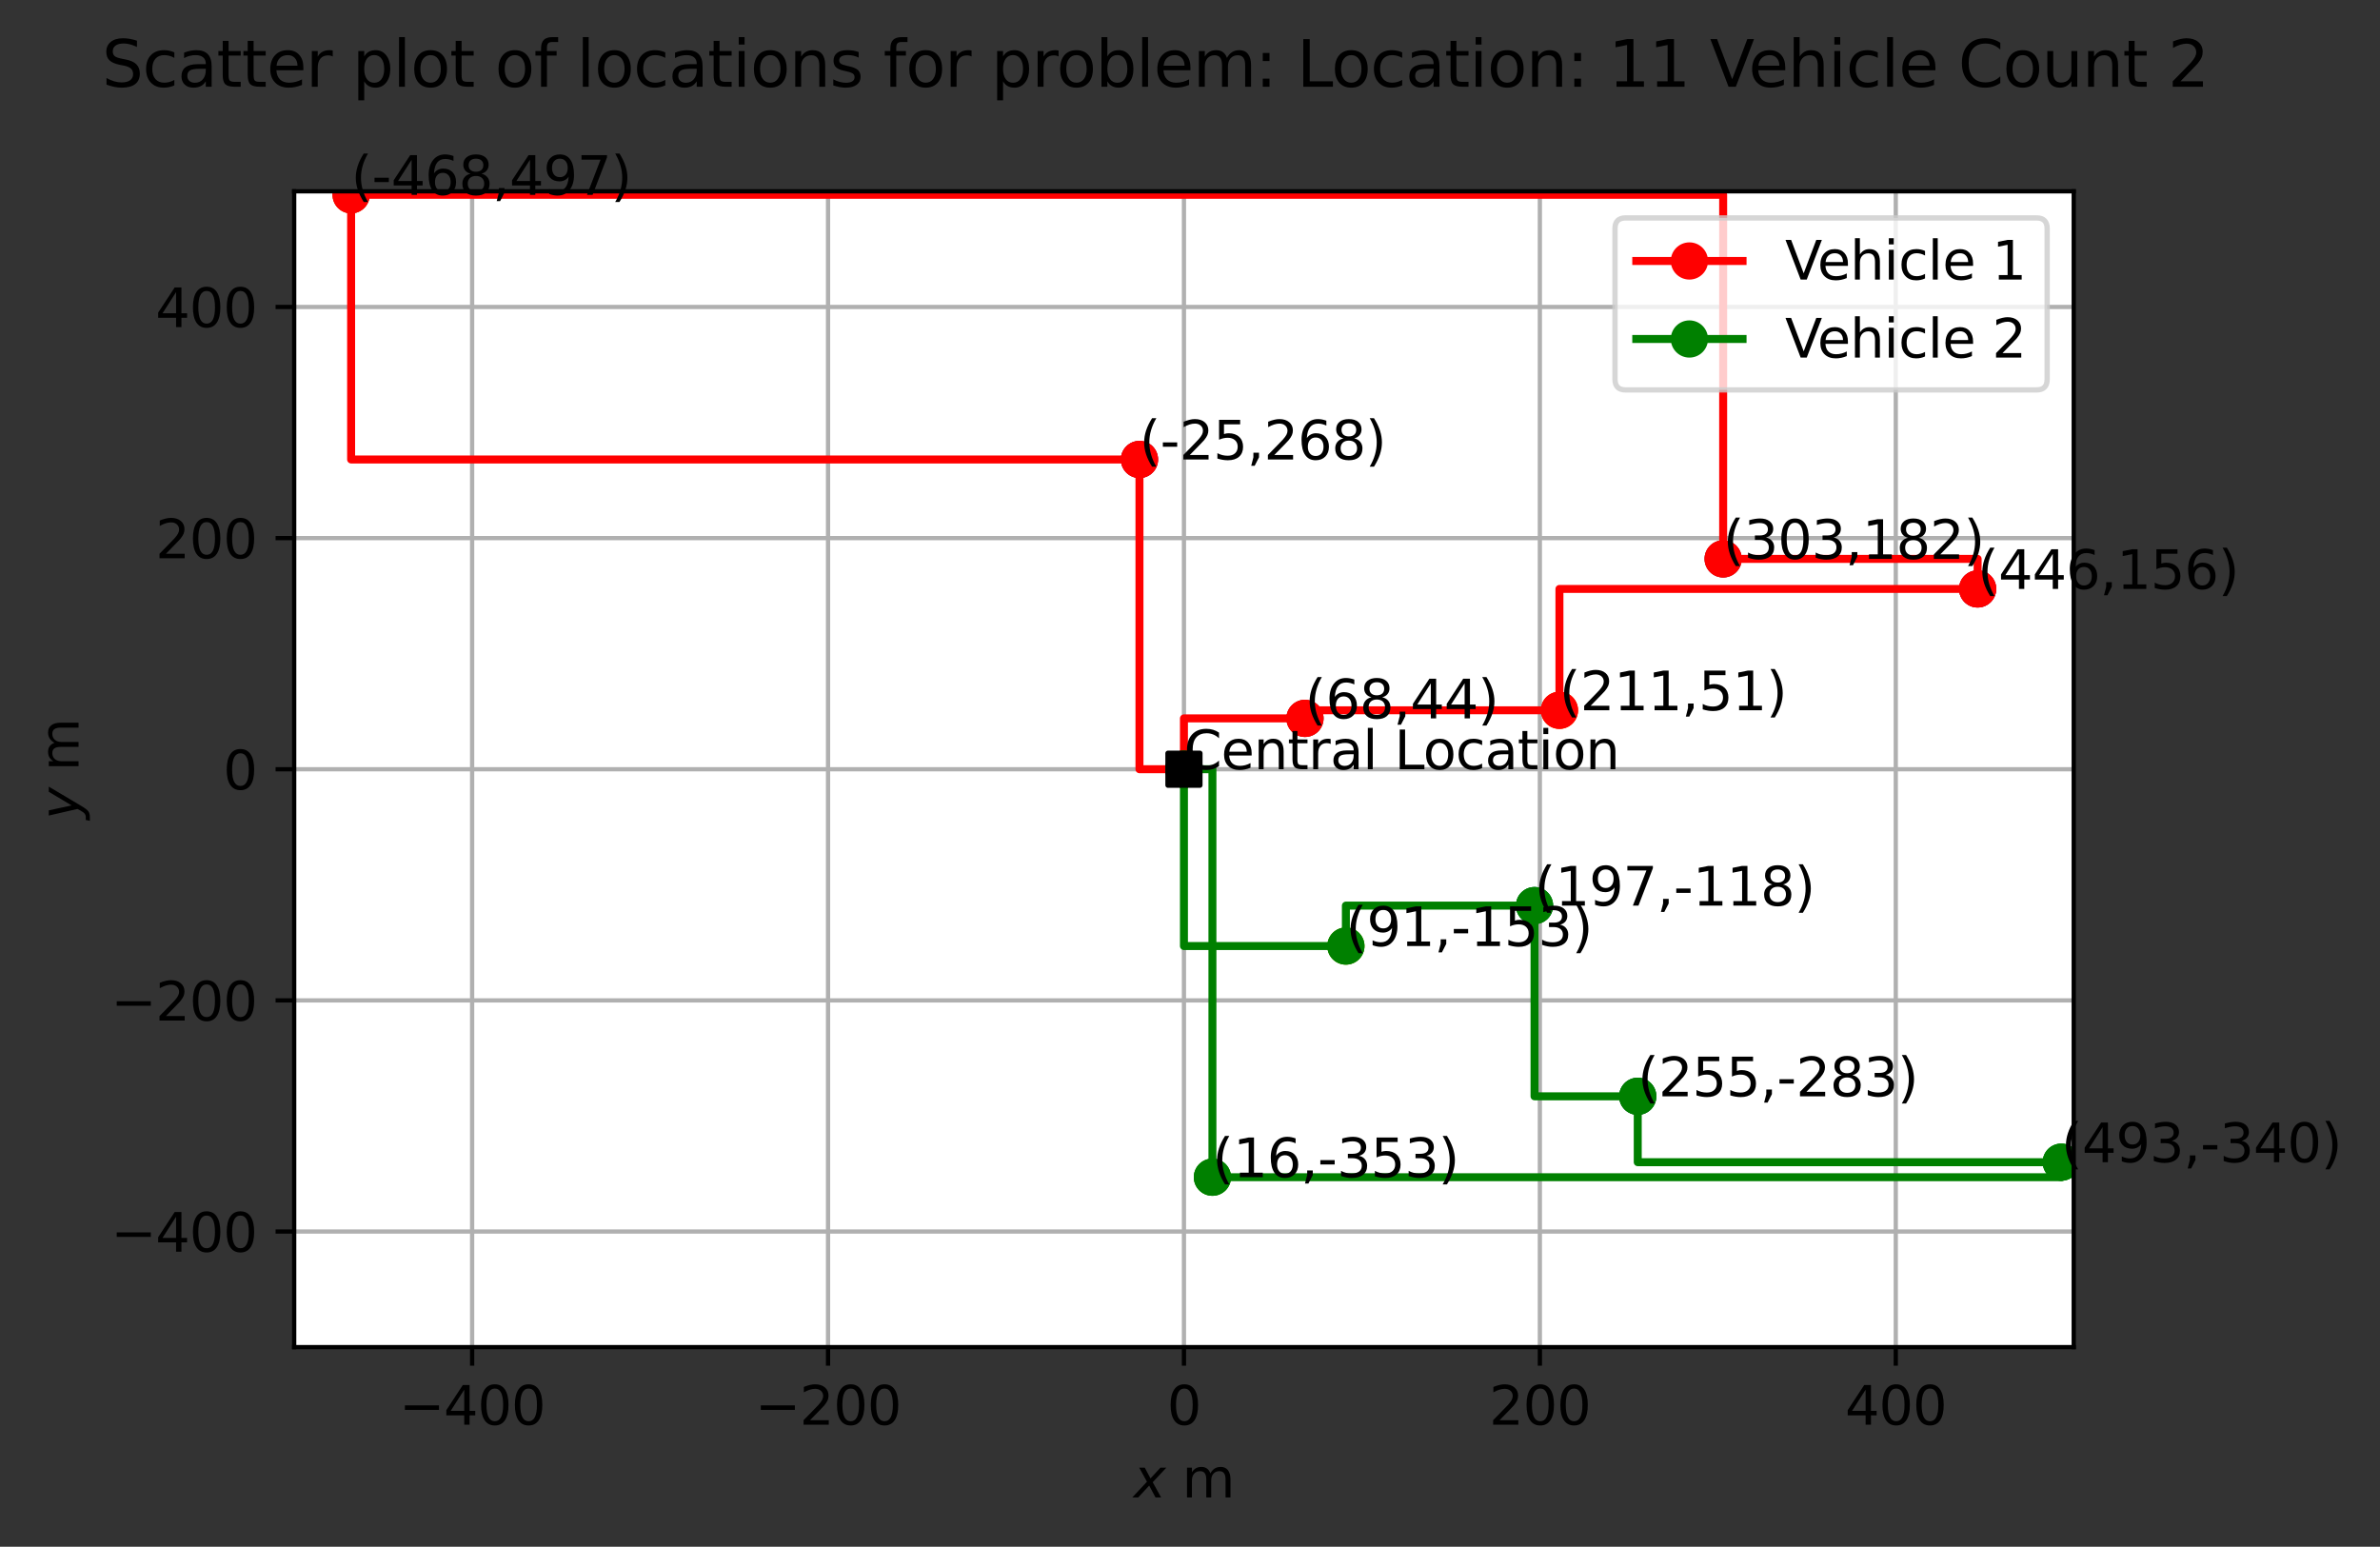 <?xml version="1.0" encoding="utf-8" standalone="no"?>
<!DOCTYPE svg PUBLIC "-//W3C//DTD SVG 1.1//EN"
  "http://www.w3.org/Graphics/SVG/1.1/DTD/svg11.dtd">
<svg xmlns:xlink="http://www.w3.org/1999/xlink" width="447.766pt" height="290.996pt" viewBox="0 0 447.766 290.996" xmlns="http://www.w3.org/2000/svg" version="1.1">
 <rect x="0" y="0" width="447.766" height="290.996" fill="#333333" stroke="none"/>
 <defs>
  <style type="text/css">*{stroke-linejoin: round; stroke-linecap: butt}</style>
 </defs>
 <g id="figure_1">
  <g id="patch_1">
   <path d="M 0 290.996 
L 447.766 290.996 
L 447.766 0 
L 0 0 
L 0 290.996 
z
" style="fill: none"/>
  </g>
  <g id="axes_1">
   <g id="patch_2">
    <path d="M 55.345 253.44 
L 390.145 253.44 
L 390.145 36 
L 55.345 36 
z
" style="fill: #ffffff"/>
   </g>
   <g id="PathCollection_1">
    <defs>
     <path id="C0_0_08770e9561" d="M 0 3 
C 0.796 3 1.559 2.684 2.121 2.121 
C 2.684 1.559 3 0.796 3 -0 
C 3 -0.796 2.684 -1.559 2.121 -2.121 
C 1.559 -2.684 0.796 -3 0 -3 
C -0.796 -3 -1.559 -2.684 -2.121 -2.121 
C -2.684 -1.559 -3 -0.796 -3 0 
C -3 0.796 -2.684 1.559 -2.121 2.121 
C -1.559 2.684 -0.796 3 0 3 
z
"/>
    </defs>
    <g clip-path="url(#pfe3669abe7)">
     <use xlink:href="#C0_0_08770e9561" x="222.745" y="144.72" style="fill: #95d840; stroke: #95d840"/>
    </g>
    <g clip-path="url(#pfe3669abe7)">
     <use xlink:href="#C0_0_08770e9561" x="245.512" y="135.153" style="fill: #1f978b; stroke: #1f978b"/>
    </g>
    <g clip-path="url(#pfe3669abe7)">
     <use xlink:href="#C0_0_08770e9561" x="324.19" y="105.146" style="fill: #2e6f8e; stroke: #2e6f8e"/>
    </g>
    <g clip-path="url(#pfe3669abe7)">
     <use xlink:href="#C0_0_08770e9561" x="66.059" y="36.652" style="fill: #7fd34e; stroke: #7fd34e"/>
    </g>
    <g clip-path="url(#pfe3669abe7)">
     <use xlink:href="#C0_0_08770e9561" x="288.701" y="170.378" style="fill: #277f8e; stroke: #277f8e"/>
    </g>
    <g clip-path="url(#pfe3669abe7)">
     <use xlink:href="#C0_0_08770e9561" x="228.102" y="221.476" style="fill: #81d34d; stroke: #81d34d"/>
    </g>
    <g clip-path="url(#pfe3669abe7)">
     <use xlink:href="#C0_0_08770e9561" x="214.375" y="86.446" style="fill: #443a83; stroke: #443a83"/>
    </g>
    <g clip-path="url(#pfe3669abe7)">
     <use xlink:href="#C0_0_08770e9561" x="387.802" y="218.65" style="fill: #48c16e; stroke: #48c16e"/>
    </g>
    <g clip-path="url(#pfe3669abe7)">
     <use xlink:href="#C0_0_08770e9561" x="372.066" y="110.799" style="fill: #440154; stroke: #440154"/>
    </g>
    <g clip-path="url(#pfe3669abe7)">
     <use xlink:href="#C0_0_08770e9561" x="253.212" y="177.988" style="fill: #f1e51d; stroke: #f1e51d"/>
    </g>
    <g clip-path="url(#pfe3669abe7)">
     <use xlink:href="#C0_0_08770e9561" x="293.388" y="133.631" style="fill: #fde725; stroke: #fde725"/>
    </g>
    <g clip-path="url(#pfe3669abe7)">
     <use xlink:href="#C0_0_08770e9561" x="308.119" y="206.256" style="fill: #3c508b; stroke: #3c508b"/>
    </g>
   </g>
   <g id="line2d_1">
    <path d="M 222.745 144.72 
L 222.745 144.72 
L 222.745 144.72 
" clip-path="url(#pfe3669abe7)" style="fill: none; stroke: #ff0000; stroke-width: 1.5; stroke-linecap: square"/>
    <defs>
     <path id="m4f4624a4ce" d="M 0 3 
C 0.796 3 1.559 2.684 2.121 2.121 
C 2.684 1.559 3 0.796 3 0 
C 3 -0.796 2.684 -1.559 2.121 -2.121 
C 1.559 -2.684 0.796 -3 0 -3 
C -0.796 -3 -1.559 -2.684 -2.121 -2.121 
C -2.684 -1.559 -3 -0.796 -3 0 
C -3 0.796 -2.684 1.559 -2.121 2.121 
C -1.559 2.684 -0.796 3 0 3 
z
" style="stroke: #ff0000"/>
    </defs>
    <g clip-path="url(#pfe3669abe7)">
     <use xlink:href="#m4f4624a4ce" x="222.745" y="144.72" style="fill: #ff0000; stroke: #ff0000"/>
     <use xlink:href="#m4f4624a4ce" x="222.745" y="144.72" style="fill: #ff0000; stroke: #ff0000"/>
    </g>
   </g>
   <g id="line2d_2">
    <path d="M 222.745 144.72 
L 222.745 144.72 
L 222.745 144.72 
" clip-path="url(#pfe3669abe7)" style="fill: none; stroke: #008000; stroke-width: 1.5; stroke-linecap: square"/>
    <defs>
     <path id="m6e12763d4f" d="M 0 3 
C 0.796 3 1.559 2.684 2.121 2.121 
C 2.684 1.559 3 0.796 3 0 
C 3 -0.796 2.684 -1.559 2.121 -2.121 
C 1.559 -2.684 0.796 -3 0 -3 
C -0.796 -3 -1.559 -2.684 -2.121 -2.121 
C -2.684 -1.559 -3 -0.796 -3 0 
C -3 0.796 -2.684 1.559 -2.121 2.121 
C -1.559 2.684 -0.796 3 0 3 
z
" style="stroke: #008000"/>
    </defs>
    <g clip-path="url(#pfe3669abe7)">
     <use xlink:href="#m6e12763d4f" x="222.745" y="144.72" style="fill: #008000; stroke: #008000"/>
     <use xlink:href="#m6e12763d4f" x="222.745" y="144.72" style="fill: #008000; stroke: #008000"/>
    </g>
   </g>
   <g id="matplotlib.axis_1">
    <g id="xtick_1">
     <g id="line2d_3">
      <path d="M 88.825 253.44 
L 88.825 36 
" clip-path="url(#pfe3669abe7)" style="fill: none; stroke: #b0b0b0; stroke-width: 0.8; stroke-linecap: square"/>
     </g>
     <g id="line2d_4">
      <defs>
       <path id="m34cb1d1e8f" d="M 0 0 
L 0 3.5 
" style="stroke: #000000; stroke-width: 0.8"/>
      </defs>
      <g>
       <use xlink:href="#m34cb1d1e8f" x="88.825" y="253.44" style="stroke: #000000; stroke-width: 0.8"/>
      </g>
     </g>
     <g id="text_1">
      <!-- −400 -->
      <g transform="translate(75.092 268.038) scale(0.1 -0.1)">
       <defs>
        <path id="DejaVuSans-2212" d="M 678 2272 
L 4684 2272 
L 4684 1741 
L 678 1741 
L 678 2272 
z
" transform="scale(0.016)"/>
        <path id="DejaVuSans-34" d="M 2419 4116 
L 825 1625 
L 2419 1625 
L 2419 4116 
z
M 2253 4666 
L 3047 4666 
L 3047 1625 
L 3713 1625 
L 3713 1100 
L 3047 1100 
L 3047 0 
L 2419 0 
L 2419 1100 
L 313 1100 
L 313 1709 
L 2253 4666 
z
" transform="scale(0.016)"/>
        <path id="DejaVuSans-30" d="M 2034 4250 
Q 1547 4250 1301 3770 
Q 1056 3291 1056 2328 
Q 1056 1369 1301 889 
Q 1547 409 2034 409 
Q 2525 409 2770 889 
Q 3016 1369 3016 2328 
Q 3016 3291 2770 3770 
Q 2525 4250 2034 4250 
z
M 2034 4750 
Q 2819 4750 3233 4129 
Q 3647 3509 3647 2328 
Q 3647 1150 3233 529 
Q 2819 -91 2034 -91 
Q 1250 -91 836 529 
Q 422 1150 422 2328 
Q 422 3509 836 4129 
Q 1250 4750 2034 4750 
z
" transform="scale(0.016)"/>
       </defs>
       <use xlink:href="#DejaVuSans-2212"/>
       <use xlink:href="#DejaVuSans-34" x="83.789"/>
       <use xlink:href="#DejaVuSans-30" x="147.412"/>
       <use xlink:href="#DejaVuSans-30" x="211.035"/>
      </g>
     </g>
    </g>
    <g id="xtick_2">
     <g id="line2d_5">
      <path d="M 155.785 253.44 
L 155.785 36 
" clip-path="url(#pfe3669abe7)" style="fill: none; stroke: #b0b0b0; stroke-width: 0.8; stroke-linecap: square"/>
     </g>
     <g id="line2d_6">
      <g>
       <use xlink:href="#m34cb1d1e8f" x="155.785" y="253.44" style="stroke: #000000; stroke-width: 0.8"/>
      </g>
     </g>
     <g id="text_2">
      <!-- −200 -->
      <g transform="translate(142.052 268.038) scale(0.1 -0.1)">
       <defs>
        <path id="DejaVuSans-32" d="M 1228 531 
L 3431 531 
L 3431 0 
L 469 0 
L 469 531 
Q 828 903 1448 1529 
Q 2069 2156 2228 2338 
Q 2531 2678 2651 2914 
Q 2772 3150 2772 3378 
Q 2772 3750 2511 3984 
Q 2250 4219 1831 4219 
Q 1534 4219 1204 4116 
Q 875 4013 500 3803 
L 500 4441 
Q 881 4594 1212 4672 
Q 1544 4750 1819 4750 
Q 2544 4750 2975 4387 
Q 3406 4025 3406 3419 
Q 3406 3131 3298 2873 
Q 3191 2616 2906 2266 
Q 2828 2175 2409 1742 
Q 1991 1309 1228 531 
z
" transform="scale(0.016)"/>
       </defs>
       <use xlink:href="#DejaVuSans-2212"/>
       <use xlink:href="#DejaVuSans-32" x="83.789"/>
       <use xlink:href="#DejaVuSans-30" x="147.412"/>
       <use xlink:href="#DejaVuSans-30" x="211.035"/>
      </g>
     </g>
    </g>
    <g id="xtick_3">
     <g id="line2d_7">
      <path d="M 222.745 253.44 
L 222.745 36 
" clip-path="url(#pfe3669abe7)" style="fill: none; stroke: #b0b0b0; stroke-width: 0.8; stroke-linecap: square"/>
     </g>
     <g id="line2d_8">
      <g>
       <use xlink:href="#m34cb1d1e8f" x="222.745" y="253.44" style="stroke: #000000; stroke-width: 0.8"/>
      </g>
     </g>
     <g id="text_3">
      <!-- 0 -->
      <g transform="translate(219.564 268.038) scale(0.1 -0.1)">
       <use xlink:href="#DejaVuSans-30"/>
      </g>
     </g>
    </g>
    <g id="xtick_4">
     <g id="line2d_9">
      <path d="M 289.705 253.44 
L 289.705 36 
" clip-path="url(#pfe3669abe7)" style="fill: none; stroke: #b0b0b0; stroke-width: 0.8; stroke-linecap: square"/>
     </g>
     <g id="line2d_10">
      <g>
       <use xlink:href="#m34cb1d1e8f" x="289.705" y="253.44" style="stroke: #000000; stroke-width: 0.8"/>
      </g>
     </g>
     <g id="text_4">
      <!-- 200 -->
      <g transform="translate(280.162 268.038) scale(0.1 -0.1)">
       <use xlink:href="#DejaVuSans-32"/>
       <use xlink:href="#DejaVuSans-30" x="63.623"/>
       <use xlink:href="#DejaVuSans-30" x="127.246"/>
      </g>
     </g>
    </g>
    <g id="xtick_5">
     <g id="line2d_11">
      <path d="M 356.665 253.44 
L 356.665 36 
" clip-path="url(#pfe3669abe7)" style="fill: none; stroke: #b0b0b0; stroke-width: 0.8; stroke-linecap: square"/>
     </g>
     <g id="line2d_12">
      <g>
       <use xlink:href="#m34cb1d1e8f" x="356.665" y="253.44" style="stroke: #000000; stroke-width: 0.8"/>
      </g>
     </g>
     <g id="text_5">
      <!-- 400 -->
      <g transform="translate(347.122 268.038) scale(0.1 -0.1)">
       <use xlink:href="#DejaVuSans-34"/>
       <use xlink:href="#DejaVuSans-30" x="63.623"/>
       <use xlink:href="#DejaVuSans-30" x="127.246"/>
      </g>
     </g>
    </g>
    <g id="text_6">
     <!-- $x$ m -->
     <g transform="translate(213.295 281.717) scale(0.1 -0.1)">
      <defs>
       <path id="DejaVuSans-Oblique-78" d="M 3841 3500 
L 2234 1784 
L 3219 0 
L 2559 0 
L 1819 1388 
L 531 0 
L -166 0 
L 1556 1844 
L 641 3500 
L 1300 3500 
L 1972 2234 
L 3144 3500 
L 3841 3500 
z
" transform="scale(0.016)"/>
       <path id="DejaVuSans-20" transform="scale(0.016)"/>
       <path id="DejaVuSans-6d" d="M 3328 2828 
Q 3544 3216 3844 3400 
Q 4144 3584 4550 3584 
Q 5097 3584 5394 3201 
Q 5691 2819 5691 2113 
L 5691 0 
L 5113 0 
L 5113 2094 
Q 5113 2597 4934 2840 
Q 4756 3084 4391 3084 
Q 3944 3084 3684 2787 
Q 3425 2491 3425 1978 
L 3425 0 
L 2847 0 
L 2847 2094 
Q 2847 2600 2669 2842 
Q 2491 3084 2119 3084 
Q 1678 3084 1418 2786 
Q 1159 2488 1159 1978 
L 1159 0 
L 581 0 
L 581 3500 
L 1159 3500 
L 1159 2956 
Q 1356 3278 1631 3431 
Q 1906 3584 2284 3584 
Q 2666 3584 2933 3390 
Q 3200 3197 3328 2828 
z
" transform="scale(0.016)"/>
      </defs>
      <use xlink:href="#DejaVuSans-Oblique-78"/>
      <use xlink:href="#DejaVuSans-20" transform="translate(59.18 0)"/>
      <use xlink:href="#DejaVuSans-6d" transform="translate(90.967 0)"/>
     </g>
    </g>
   </g>
   <g id="matplotlib.axis_2">
    <g id="ytick_1">
     <g id="line2d_13">
      <path d="M 55.345 231.696 
L 390.145 231.696 
" clip-path="url(#pfe3669abe7)" style="fill: none; stroke: #b0b0b0; stroke-width: 0.8; stroke-linecap: square"/>
     </g>
     <g id="line2d_14">
      <defs>
       <path id="m36bc8ff89f" d="M 0 0 
L -3.5 0 
" style="stroke: #000000; stroke-width: 0.8"/>
      </defs>
      <g>
       <use xlink:href="#m36bc8ff89f" x="55.345" y="231.696" style="stroke: #000000; stroke-width: 0.8"/>
      </g>
     </g>
     <g id="text_7">
      <!-- −400 -->
      <g transform="translate(20.878 235.495) scale(0.1 -0.1)">
       <use xlink:href="#DejaVuSans-2212"/>
       <use xlink:href="#DejaVuSans-34" x="83.789"/>
       <use xlink:href="#DejaVuSans-30" x="147.412"/>
       <use xlink:href="#DejaVuSans-30" x="211.035"/>
      </g>
     </g>
    </g>
    <g id="ytick_2">
     <g id="line2d_15">
      <path d="M 55.345 188.208 
L 390.145 188.208 
" clip-path="url(#pfe3669abe7)" style="fill: none; stroke: #b0b0b0; stroke-width: 0.8; stroke-linecap: square"/>
     </g>
     <g id="line2d_16">
      <g>
       <use xlink:href="#m36bc8ff89f" x="55.345" y="188.208" style="stroke: #000000; stroke-width: 0.8"/>
      </g>
     </g>
     <g id="text_8">
      <!-- −200 -->
      <g transform="translate(20.878 192.007) scale(0.1 -0.1)">
       <use xlink:href="#DejaVuSans-2212"/>
       <use xlink:href="#DejaVuSans-32" x="83.789"/>
       <use xlink:href="#DejaVuSans-30" x="147.412"/>
       <use xlink:href="#DejaVuSans-30" x="211.035"/>
      </g>
     </g>
    </g>
    <g id="ytick_3">
     <g id="line2d_17">
      <path d="M 55.345 144.72 
L 390.145 144.72 
" clip-path="url(#pfe3669abe7)" style="fill: none; stroke: #b0b0b0; stroke-width: 0.8; stroke-linecap: square"/>
     </g>
     <g id="line2d_18">
      <g>
       <use xlink:href="#m36bc8ff89f" x="55.345" y="144.72" style="stroke: #000000; stroke-width: 0.8"/>
      </g>
     </g>
     <g id="text_9">
      <!-- 0 -->
      <g transform="translate(41.983 148.519) scale(0.1 -0.1)">
       <use xlink:href="#DejaVuSans-30"/>
      </g>
     </g>
    </g>
    <g id="ytick_4">
     <g id="line2d_19">
      <path d="M 55.345 101.232 
L 390.145 101.232 
" clip-path="url(#pfe3669abe7)" style="fill: none; stroke: #b0b0b0; stroke-width: 0.8; stroke-linecap: square"/>
     </g>
     <g id="line2d_20">
      <g>
       <use xlink:href="#m36bc8ff89f" x="55.345" y="101.232" style="stroke: #000000; stroke-width: 0.8"/>
      </g>
     </g>
     <g id="text_10">
      <!-- 200 -->
      <g transform="translate(29.258 105.031) scale(0.1 -0.1)">
       <use xlink:href="#DejaVuSans-32"/>
       <use xlink:href="#DejaVuSans-30" x="63.623"/>
       <use xlink:href="#DejaVuSans-30" x="127.246"/>
      </g>
     </g>
    </g>
    <g id="ytick_5">
     <g id="line2d_21">
      <path d="M 55.345 57.744 
L 390.145 57.744 
" clip-path="url(#pfe3669abe7)" style="fill: none; stroke: #b0b0b0; stroke-width: 0.8; stroke-linecap: square"/>
     </g>
     <g id="line2d_22">
      <g>
       <use xlink:href="#m36bc8ff89f" x="55.345" y="57.744" style="stroke: #000000; stroke-width: 0.8"/>
      </g>
     </g>
     <g id="text_11">
      <!-- 400 -->
      <g transform="translate(29.258 61.543) scale(0.1 -0.1)">
       <use xlink:href="#DejaVuSans-34"/>
       <use xlink:href="#DejaVuSans-30" x="63.623"/>
       <use xlink:href="#DejaVuSans-30" x="127.246"/>
      </g>
     </g>
    </g>
    <g id="text_12">
     <!-- $y$ m -->
     <g transform="translate(14.778 154.17) rotate(-90) scale(0.1 -0.1)">
      <defs>
       <path id="DejaVuSans-Oblique-79" d="M 1588 -325 
Q 1188 -997 936 -1164 
Q 684 -1331 294 -1331 
L -159 -1331 
L -63 -850 
L 269 -850 
Q 509 -850 678 -719 
Q 847 -588 1056 -206 
L 1234 128 
L 459 3500 
L 1069 3500 
L 1650 819 
L 3256 3500 
L 3859 3500 
L 1588 -325 
z
" transform="scale(0.016)"/>
      </defs>
      <use xlink:href="#DejaVuSans-Oblique-79"/>
      <use xlink:href="#DejaVuSans-20" transform="translate(59.18 0)"/>
      <use xlink:href="#DejaVuSans-6d" transform="translate(90.967 0)"/>
     </g>
    </g>
   </g>
   <g id="line2d_23">
    <path d="M 222.745 144.72 
L 222.745 135.153 
L 245.512 135.153 
" clip-path="url(#pfe3669abe7)" style="fill: none; stroke: #ff0000; stroke-width: 1.5; stroke-linecap: square"/>
    <g clip-path="url(#pfe3669abe7)">
     <use xlink:href="#m4f4624a4ce" x="222.745" y="144.72" style="fill: #ff0000; stroke: #ff0000"/>
     <use xlink:href="#m4f4624a4ce" x="245.512" y="135.153" style="fill: #ff0000; stroke: #ff0000"/>
    </g>
   </g>
   <g id="line2d_24">
    <path d="M 245.512 135.153 
L 245.512 133.631 
L 293.388 133.631 
" clip-path="url(#pfe3669abe7)" style="fill: none; stroke: #ff0000; stroke-width: 1.5; stroke-linecap: square"/>
    <g clip-path="url(#pfe3669abe7)">
     <use xlink:href="#m4f4624a4ce" x="245.512" y="135.153" style="fill: #ff0000; stroke: #ff0000"/>
     <use xlink:href="#m4f4624a4ce" x="293.388" y="133.631" style="fill: #ff0000; stroke: #ff0000"/>
    </g>
   </g>
   <g id="line2d_25">
    <path d="M 293.388 133.631 
L 293.388 110.799 
L 372.066 110.799 
" clip-path="url(#pfe3669abe7)" style="fill: none; stroke: #ff0000; stroke-width: 1.5; stroke-linecap: square"/>
    <g clip-path="url(#pfe3669abe7)">
     <use xlink:href="#m4f4624a4ce" x="293.388" y="133.631" style="fill: #ff0000; stroke: #ff0000"/>
     <use xlink:href="#m4f4624a4ce" x="372.066" y="110.799" style="fill: #ff0000; stroke: #ff0000"/>
    </g>
   </g>
   <g id="line2d_26">
    <path d="M 372.066 110.799 
L 372.066 105.146 
L 324.19 105.146 
" clip-path="url(#pfe3669abe7)" style="fill: none; stroke: #ff0000; stroke-width: 1.5; stroke-linecap: square"/>
    <g clip-path="url(#pfe3669abe7)">
     <use xlink:href="#m4f4624a4ce" x="372.066" y="110.799" style="fill: #ff0000; stroke: #ff0000"/>
     <use xlink:href="#m4f4624a4ce" x="324.19" y="105.146" style="fill: #ff0000; stroke: #ff0000"/>
    </g>
   </g>
   <g id="line2d_27">
    <path d="M 324.19 105.146 
L 324.19 36.652 
L 66.059 36.652 
" clip-path="url(#pfe3669abe7)" style="fill: none; stroke: #ff0000; stroke-width: 1.5; stroke-linecap: square"/>
    <g clip-path="url(#pfe3669abe7)">
     <use xlink:href="#m4f4624a4ce" x="324.19" y="105.146" style="fill: #ff0000; stroke: #ff0000"/>
     <use xlink:href="#m4f4624a4ce" x="66.059" y="36.652" style="fill: #ff0000; stroke: #ff0000"/>
    </g>
   </g>
   <g id="line2d_28">
    <path d="M 66.059 36.652 
L 66.059 86.446 
L 214.375 86.446 
" clip-path="url(#pfe3669abe7)" style="fill: none; stroke: #ff0000; stroke-width: 1.5; stroke-linecap: square"/>
    <g clip-path="url(#pfe3669abe7)">
     <use xlink:href="#m4f4624a4ce" x="66.059" y="36.652" style="fill: #ff0000; stroke: #ff0000"/>
     <use xlink:href="#m4f4624a4ce" x="214.375" y="86.446" style="fill: #ff0000; stroke: #ff0000"/>
    </g>
   </g>
   <g id="line2d_29">
    <path d="M 214.375 86.446 
L 214.375 144.72 
L 222.745 144.72 
" clip-path="url(#pfe3669abe7)" style="fill: none; stroke: #ff0000; stroke-width: 1.5; stroke-linecap: square"/>
    <g clip-path="url(#pfe3669abe7)">
     <use xlink:href="#m4f4624a4ce" x="214.375" y="86.446" style="fill: #ff0000; stroke: #ff0000"/>
     <use xlink:href="#m4f4624a4ce" x="222.745" y="144.72" style="fill: #ff0000; stroke: #ff0000"/>
    </g>
   </g>
   <g id="line2d_30">
    <path d="M 222.745 144.72 
L 222.745 177.988 
L 253.212 177.988 
" clip-path="url(#pfe3669abe7)" style="fill: none; stroke: #008000; stroke-width: 1.5; stroke-linecap: square"/>
    <g clip-path="url(#pfe3669abe7)">
     <use xlink:href="#m6e12763d4f" x="222.745" y="144.72" style="fill: #008000; stroke: #008000"/>
     <use xlink:href="#m6e12763d4f" x="253.212" y="177.988" style="fill: #008000; stroke: #008000"/>
    </g>
   </g>
   <g id="line2d_31">
    <path d="M 253.212 177.988 
L 253.212 170.378 
L 288.701 170.378 
" clip-path="url(#pfe3669abe7)" style="fill: none; stroke: #008000; stroke-width: 1.5; stroke-linecap: square"/>
    <g clip-path="url(#pfe3669abe7)">
     <use xlink:href="#m6e12763d4f" x="253.212" y="177.988" style="fill: #008000; stroke: #008000"/>
     <use xlink:href="#m6e12763d4f" x="288.701" y="170.378" style="fill: #008000; stroke: #008000"/>
    </g>
   </g>
   <g id="line2d_32">
    <path d="M 288.701 170.378 
L 288.701 206.256 
L 308.119 206.256 
" clip-path="url(#pfe3669abe7)" style="fill: none; stroke: #008000; stroke-width: 1.5; stroke-linecap: square"/>
    <g clip-path="url(#pfe3669abe7)">
     <use xlink:href="#m6e12763d4f" x="288.701" y="170.378" style="fill: #008000; stroke: #008000"/>
     <use xlink:href="#m6e12763d4f" x="308.119" y="206.256" style="fill: #008000; stroke: #008000"/>
    </g>
   </g>
   <g id="line2d_33">
    <path d="M 308.119 206.256 
L 308.119 218.65 
L 387.802 218.65 
" clip-path="url(#pfe3669abe7)" style="fill: none; stroke: #008000; stroke-width: 1.5; stroke-linecap: square"/>
    <g clip-path="url(#pfe3669abe7)">
     <use xlink:href="#m6e12763d4f" x="308.119" y="206.256" style="fill: #008000; stroke: #008000"/>
     <use xlink:href="#m6e12763d4f" x="387.802" y="218.65" style="fill: #008000; stroke: #008000"/>
    </g>
   </g>
   <g id="line2d_34">
    <path d="M 387.802 218.65 
L 387.802 221.476 
L 228.102 221.476 
" clip-path="url(#pfe3669abe7)" style="fill: none; stroke: #008000; stroke-width: 1.5; stroke-linecap: square"/>
    <g clip-path="url(#pfe3669abe7)">
     <use xlink:href="#m6e12763d4f" x="387.802" y="218.65" style="fill: #008000; stroke: #008000"/>
     <use xlink:href="#m6e12763d4f" x="228.102" y="221.476" style="fill: #008000; stroke: #008000"/>
    </g>
   </g>
   <g id="line2d_35">
    <path d="M 228.102 221.476 
L 228.102 144.72 
L 222.745 144.72 
" clip-path="url(#pfe3669abe7)" style="fill: none; stroke: #008000; stroke-width: 1.5; stroke-linecap: square"/>
    <g clip-path="url(#pfe3669abe7)">
     <use xlink:href="#m6e12763d4f" x="228.102" y="221.476" style="fill: #008000; stroke: #008000"/>
     <use xlink:href="#m6e12763d4f" x="222.745" y="144.72" style="fill: #008000; stroke: #008000"/>
    </g>
   </g>
   <g id="patch_3">
    <path d="M 55.345 253.44 
L 55.345 36 
" style="fill: none; stroke: #000000; stroke-width: 0.8; stroke-linejoin: miter; stroke-linecap: square"/>
   </g>
   <g id="patch_4">
    <path d="M 390.145 253.44 
L 390.145 36 
" style="fill: none; stroke: #000000; stroke-width: 0.8; stroke-linejoin: miter; stroke-linecap: square"/>
   </g>
   <g id="patch_5">
    <path d="M 55.345 253.44 
L 390.145 253.44 
" style="fill: none; stroke: #000000; stroke-width: 0.8; stroke-linejoin: miter; stroke-linecap: square"/>
   </g>
   <g id="patch_6">
    <path d="M 55.345 36 
L 390.145 36 
" style="fill: none; stroke: #000000; stroke-width: 0.8; stroke-linejoin: miter; stroke-linecap: square"/>
   </g>
   <g id="text_13">
    <!-- Central Location -->
    <g transform="translate(222.745 144.72) scale(0.1 -0.1)">
     <defs>
      <path id="DejaVuSans-43" d="M 4122 4306 
L 4122 3641 
Q 3803 3938 3442 4084 
Q 3081 4231 2675 4231 
Q 1875 4231 1450 3742 
Q 1025 3253 1025 2328 
Q 1025 1406 1450 917 
Q 1875 428 2675 428 
Q 3081 428 3442 575 
Q 3803 722 4122 1019 
L 4122 359 
Q 3791 134 3420 21 
Q 3050 -91 2638 -91 
Q 1578 -91 968 557 
Q 359 1206 359 2328 
Q 359 3453 968 4101 
Q 1578 4750 2638 4750 
Q 3056 4750 3426 4639 
Q 3797 4528 4122 4306 
z
" transform="scale(0.016)"/>
      <path id="DejaVuSans-65" d="M 3597 1894 
L 3597 1613 
L 953 1613 
Q 991 1019 1311 708 
Q 1631 397 2203 397 
Q 2534 397 2845 478 
Q 3156 559 3463 722 
L 3463 178 
Q 3153 47 2828 -22 
Q 2503 -91 2169 -91 
Q 1331 -91 842 396 
Q 353 884 353 1716 
Q 353 2575 817 3079 
Q 1281 3584 2069 3584 
Q 2775 3584 3186 3129 
Q 3597 2675 3597 1894 
z
M 3022 2063 
Q 3016 2534 2758 2815 
Q 2500 3097 2075 3097 
Q 1594 3097 1305 2825 
Q 1016 2553 972 2059 
L 3022 2063 
z
" transform="scale(0.016)"/>
      <path id="DejaVuSans-6e" d="M 3513 2113 
L 3513 0 
L 2938 0 
L 2938 2094 
Q 2938 2591 2744 2837 
Q 2550 3084 2163 3084 
Q 1697 3084 1428 2787 
Q 1159 2491 1159 1978 
L 1159 0 
L 581 0 
L 581 3500 
L 1159 3500 
L 1159 2956 
Q 1366 3272 1645 3428 
Q 1925 3584 2291 3584 
Q 2894 3584 3203 3211 
Q 3513 2838 3513 2113 
z
" transform="scale(0.016)"/>
      <path id="DejaVuSans-74" d="M 1172 4494 
L 1172 3500 
L 2356 3500 
L 2356 3053 
L 1172 3053 
L 1172 1153 
Q 1172 725 1289 603 
Q 1406 481 1766 481 
L 2356 481 
L 2356 0 
L 1766 0 
Q 1100 0 847 248 
Q 594 497 594 1153 
L 594 3053 
L 172 3053 
L 172 3500 
L 594 3500 
L 594 4494 
L 1172 4494 
z
" transform="scale(0.016)"/>
      <path id="DejaVuSans-72" d="M 2631 2963 
Q 2534 3019 2420 3045 
Q 2306 3072 2169 3072 
Q 1681 3072 1420 2755 
Q 1159 2438 1159 1844 
L 1159 0 
L 581 0 
L 581 3500 
L 1159 3500 
L 1159 2956 
Q 1341 3275 1631 3429 
Q 1922 3584 2338 3584 
Q 2397 3584 2469 3576 
Q 2541 3569 2628 3553 
L 2631 2963 
z
" transform="scale(0.016)"/>
      <path id="DejaVuSans-61" d="M 2194 1759 
Q 1497 1759 1228 1600 
Q 959 1441 959 1056 
Q 959 750 1161 570 
Q 1363 391 1709 391 
Q 2188 391 2477 730 
Q 2766 1069 2766 1631 
L 2766 1759 
L 2194 1759 
z
M 3341 1997 
L 3341 0 
L 2766 0 
L 2766 531 
Q 2569 213 2275 61 
Q 1981 -91 1556 -91 
Q 1019 -91 701 211 
Q 384 513 384 1019 
Q 384 1609 779 1909 
Q 1175 2209 1959 2209 
L 2766 2209 
L 2766 2266 
Q 2766 2663 2505 2880 
Q 2244 3097 1772 3097 
Q 1472 3097 1187 3025 
Q 903 2953 641 2809 
L 641 3341 
Q 956 3463 1253 3523 
Q 1550 3584 1831 3584 
Q 2591 3584 2966 3190 
Q 3341 2797 3341 1997 
z
" transform="scale(0.016)"/>
      <path id="DejaVuSans-6c" d="M 603 4863 
L 1178 4863 
L 1178 0 
L 603 0 
L 603 4863 
z
" transform="scale(0.016)"/>
      <path id="DejaVuSans-4c" d="M 628 4666 
L 1259 4666 
L 1259 531 
L 3531 531 
L 3531 0 
L 628 0 
L 628 4666 
z
" transform="scale(0.016)"/>
      <path id="DejaVuSans-6f" d="M 1959 3097 
Q 1497 3097 1228 2736 
Q 959 2375 959 1747 
Q 959 1119 1226 758 
Q 1494 397 1959 397 
Q 2419 397 2687 759 
Q 2956 1122 2956 1747 
Q 2956 2369 2687 2733 
Q 2419 3097 1959 3097 
z
M 1959 3584 
Q 2709 3584 3137 3096 
Q 3566 2609 3566 1747 
Q 3566 888 3137 398 
Q 2709 -91 1959 -91 
Q 1206 -91 779 398 
Q 353 888 353 1747 
Q 353 2609 779 3096 
Q 1206 3584 1959 3584 
z
" transform="scale(0.016)"/>
      <path id="DejaVuSans-63" d="M 3122 3366 
L 3122 2828 
Q 2878 2963 2633 3030 
Q 2388 3097 2138 3097 
Q 1578 3097 1268 2742 
Q 959 2388 959 1747 
Q 959 1106 1268 751 
Q 1578 397 2138 397 
Q 2388 397 2633 464 
Q 2878 531 3122 666 
L 3122 134 
Q 2881 22 2623 -34 
Q 2366 -91 2075 -91 
Q 1284 -91 818 406 
Q 353 903 353 1747 
Q 353 2603 823 3093 
Q 1294 3584 2113 3584 
Q 2378 3584 2631 3529 
Q 2884 3475 3122 3366 
z
" transform="scale(0.016)"/>
      <path id="DejaVuSans-69" d="M 603 3500 
L 1178 3500 
L 1178 0 
L 603 0 
L 603 3500 
z
M 603 4863 
L 1178 4863 
L 1178 4134 
L 603 4134 
L 603 4863 
z
" transform="scale(0.016)"/>
     </defs>
     <use xlink:href="#DejaVuSans-43"/>
     <use xlink:href="#DejaVuSans-65" x="69.824"/>
     <use xlink:href="#DejaVuSans-6e" x="131.348"/>
     <use xlink:href="#DejaVuSans-74" x="194.727"/>
     <use xlink:href="#DejaVuSans-72" x="233.936"/>
     <use xlink:href="#DejaVuSans-61" x="275.049"/>
     <use xlink:href="#DejaVuSans-6c" x="336.328"/>
     <use xlink:href="#DejaVuSans-20" x="364.111"/>
     <use xlink:href="#DejaVuSans-4c" x="395.898"/>
     <use xlink:href="#DejaVuSans-6f" x="449.861"/>
     <use xlink:href="#DejaVuSans-63" x="511.043"/>
     <use xlink:href="#DejaVuSans-61" x="566.023"/>
     <use xlink:href="#DejaVuSans-74" x="627.303"/>
     <use xlink:href="#DejaVuSans-69" x="666.512"/>
     <use xlink:href="#DejaVuSans-6f" x="694.295"/>
     <use xlink:href="#DejaVuSans-6e" x="755.477"/>
    </g>
   </g>
   <g id="text_14">
    <!-- (68,44) -->
    <g transform="translate(245.512 135.153) scale(0.1 -0.1)">
     <defs>
      <path id="DejaVuSans-28" d="M 1984 4856 
Q 1566 4138 1362 3434 
Q 1159 2731 1159 2009 
Q 1159 1288 1364 580 
Q 1569 -128 1984 -844 
L 1484 -844 
Q 1016 -109 783 600 
Q 550 1309 550 2009 
Q 550 2706 781 3412 
Q 1013 4119 1484 4856 
L 1984 4856 
z
" transform="scale(0.016)"/>
      <path id="DejaVuSans-36" d="M 2113 2584 
Q 1688 2584 1439 2293 
Q 1191 2003 1191 1497 
Q 1191 994 1439 701 
Q 1688 409 2113 409 
Q 2538 409 2786 701 
Q 3034 994 3034 1497 
Q 3034 2003 2786 2293 
Q 2538 2584 2113 2584 
z
M 3366 4563 
L 3366 3988 
Q 3128 4100 2886 4159 
Q 2644 4219 2406 4219 
Q 1781 4219 1451 3797 
Q 1122 3375 1075 2522 
Q 1259 2794 1537 2939 
Q 1816 3084 2150 3084 
Q 2853 3084 3261 2657 
Q 3669 2231 3669 1497 
Q 3669 778 3244 343 
Q 2819 -91 2113 -91 
Q 1303 -91 875 529 
Q 447 1150 447 2328 
Q 447 3434 972 4092 
Q 1497 4750 2381 4750 
Q 2619 4750 2861 4703 
Q 3103 4656 3366 4563 
z
" transform="scale(0.016)"/>
      <path id="DejaVuSans-38" d="M 2034 2216 
Q 1584 2216 1326 1975 
Q 1069 1734 1069 1313 
Q 1069 891 1326 650 
Q 1584 409 2034 409 
Q 2484 409 2743 651 
Q 3003 894 3003 1313 
Q 3003 1734 2745 1975 
Q 2488 2216 2034 2216 
z
M 1403 2484 
Q 997 2584 770 2862 
Q 544 3141 544 3541 
Q 544 4100 942 4425 
Q 1341 4750 2034 4750 
Q 2731 4750 3128 4425 
Q 3525 4100 3525 3541 
Q 3525 3141 3298 2862 
Q 3072 2584 2669 2484 
Q 3125 2378 3379 2068 
Q 3634 1759 3634 1313 
Q 3634 634 3220 271 
Q 2806 -91 2034 -91 
Q 1263 -91 848 271 
Q 434 634 434 1313 
Q 434 1759 690 2068 
Q 947 2378 1403 2484 
z
M 1172 3481 
Q 1172 3119 1398 2916 
Q 1625 2713 2034 2713 
Q 2441 2713 2670 2916 
Q 2900 3119 2900 3481 
Q 2900 3844 2670 4047 
Q 2441 4250 2034 4250 
Q 1625 4250 1398 4047 
Q 1172 3844 1172 3481 
z
" transform="scale(0.016)"/>
      <path id="DejaVuSans-2c" d="M 750 794 
L 1409 794 
L 1409 256 
L 897 -744 
L 494 -744 
L 750 256 
L 750 794 
z
" transform="scale(0.016)"/>
      <path id="DejaVuSans-29" d="M 513 4856 
L 1013 4856 
Q 1481 4119 1714 3412 
Q 1947 2706 1947 2009 
Q 1947 1309 1714 600 
Q 1481 -109 1013 -844 
L 513 -844 
Q 928 -128 1133 580 
Q 1338 1288 1338 2009 
Q 1338 2731 1133 3434 
Q 928 4138 513 4856 
z
" transform="scale(0.016)"/>
     </defs>
     <use xlink:href="#DejaVuSans-28"/>
     <use xlink:href="#DejaVuSans-36" x="39.014"/>
     <use xlink:href="#DejaVuSans-38" x="102.637"/>
     <use xlink:href="#DejaVuSans-2c" x="166.26"/>
     <use xlink:href="#DejaVuSans-34" x="198.047"/>
     <use xlink:href="#DejaVuSans-34" x="261.67"/>
     <use xlink:href="#DejaVuSans-29" x="325.293"/>
    </g>
   </g>
   <g id="text_15">
    <!-- (303,182) -->
    <g transform="translate(324.19 105.146) scale(0.1 -0.1)">
     <defs>
      <path id="DejaVuSans-33" d="M 2597 2516 
Q 3050 2419 3304 2112 
Q 3559 1806 3559 1356 
Q 3559 666 3084 287 
Q 2609 -91 1734 -91 
Q 1441 -91 1130 -33 
Q 819 25 488 141 
L 488 750 
Q 750 597 1062 519 
Q 1375 441 1716 441 
Q 2309 441 2620 675 
Q 2931 909 2931 1356 
Q 2931 1769 2642 2001 
Q 2353 2234 1838 2234 
L 1294 2234 
L 1294 2753 
L 1863 2753 
Q 2328 2753 2575 2939 
Q 2822 3125 2822 3475 
Q 2822 3834 2567 4026 
Q 2313 4219 1838 4219 
Q 1578 4219 1281 4162 
Q 984 4106 628 3988 
L 628 4550 
Q 988 4650 1302 4700 
Q 1616 4750 1894 4750 
Q 2613 4750 3031 4423 
Q 3450 4097 3450 3541 
Q 3450 3153 3228 2886 
Q 3006 2619 2597 2516 
z
" transform="scale(0.016)"/>
      <path id="DejaVuSans-31" d="M 794 531 
L 1825 531 
L 1825 4091 
L 703 3866 
L 703 4441 
L 1819 4666 
L 2450 4666 
L 2450 531 
L 3481 531 
L 3481 0 
L 794 0 
L 794 531 
z
" transform="scale(0.016)"/>
     </defs>
     <use xlink:href="#DejaVuSans-28"/>
     <use xlink:href="#DejaVuSans-33" x="39.014"/>
     <use xlink:href="#DejaVuSans-30" x="102.637"/>
     <use xlink:href="#DejaVuSans-33" x="166.26"/>
     <use xlink:href="#DejaVuSans-2c" x="229.883"/>
     <use xlink:href="#DejaVuSans-31" x="261.67"/>
     <use xlink:href="#DejaVuSans-38" x="325.293"/>
     <use xlink:href="#DejaVuSans-32" x="388.916"/>
     <use xlink:href="#DejaVuSans-29" x="452.539"/>
    </g>
   </g>
   <g id="text_16">
    <!-- (-468,497) -->
    <g transform="translate(66.059 36.652) scale(0.1 -0.1)">
     <defs>
      <path id="DejaVuSans-2d" d="M 313 2009 
L 1997 2009 
L 1997 1497 
L 313 1497 
L 313 2009 
z
" transform="scale(0.016)"/>
      <path id="DejaVuSans-39" d="M 703 97 
L 703 672 
Q 941 559 1184 500 
Q 1428 441 1663 441 
Q 2288 441 2617 861 
Q 2947 1281 2994 2138 
Q 2813 1869 2534 1725 
Q 2256 1581 1919 1581 
Q 1219 1581 811 2004 
Q 403 2428 403 3163 
Q 403 3881 828 4315 
Q 1253 4750 1959 4750 
Q 2769 4750 3195 4129 
Q 3622 3509 3622 2328 
Q 3622 1225 3098 567 
Q 2575 -91 1691 -91 
Q 1453 -91 1209 -44 
Q 966 3 703 97 
z
M 1959 2075 
Q 2384 2075 2632 2365 
Q 2881 2656 2881 3163 
Q 2881 3666 2632 3958 
Q 2384 4250 1959 4250 
Q 1534 4250 1286 3958 
Q 1038 3666 1038 3163 
Q 1038 2656 1286 2365 
Q 1534 2075 1959 2075 
z
" transform="scale(0.016)"/>
      <path id="DejaVuSans-37" d="M 525 4666 
L 3525 4666 
L 3525 4397 
L 1831 0 
L 1172 0 
L 2766 4134 
L 525 4134 
L 525 4666 
z
" transform="scale(0.016)"/>
     </defs>
     <use xlink:href="#DejaVuSans-28"/>
     <use xlink:href="#DejaVuSans-2d" x="39.014"/>
     <use xlink:href="#DejaVuSans-34" x="75.098"/>
     <use xlink:href="#DejaVuSans-36" x="138.721"/>
     <use xlink:href="#DejaVuSans-38" x="202.344"/>
     <use xlink:href="#DejaVuSans-2c" x="265.967"/>
     <use xlink:href="#DejaVuSans-34" x="297.754"/>
     <use xlink:href="#DejaVuSans-39" x="361.377"/>
     <use xlink:href="#DejaVuSans-37" x="425"/>
     <use xlink:href="#DejaVuSans-29" x="488.623"/>
    </g>
   </g>
   <g id="text_17">
    <!-- (197,-118) -->
    <g transform="translate(288.701 170.378) scale(0.1 -0.1)">
     <use xlink:href="#DejaVuSans-28"/>
     <use xlink:href="#DejaVuSans-31" x="39.014"/>
     <use xlink:href="#DejaVuSans-39" x="102.637"/>
     <use xlink:href="#DejaVuSans-37" x="166.26"/>
     <use xlink:href="#DejaVuSans-2c" x="229.883"/>
     <use xlink:href="#DejaVuSans-2d" x="261.67"/>
     <use xlink:href="#DejaVuSans-31" x="297.754"/>
     <use xlink:href="#DejaVuSans-31" x="361.377"/>
     <use xlink:href="#DejaVuSans-38" x="425"/>
     <use xlink:href="#DejaVuSans-29" x="488.623"/>
    </g>
   </g>
   <g id="text_18">
    <!-- (16,-353) -->
    <g transform="translate(228.102 221.476) scale(0.1 -0.1)">
     <defs>
      <path id="DejaVuSans-35" d="M 691 4666 
L 3169 4666 
L 3169 4134 
L 1269 4134 
L 1269 2991 
Q 1406 3038 1543 3061 
Q 1681 3084 1819 3084 
Q 2600 3084 3056 2656 
Q 3513 2228 3513 1497 
Q 3513 744 3044 326 
Q 2575 -91 1722 -91 
Q 1428 -91 1123 -41 
Q 819 9 494 109 
L 494 744 
Q 775 591 1075 516 
Q 1375 441 1709 441 
Q 2250 441 2565 725 
Q 2881 1009 2881 1497 
Q 2881 1984 2565 2268 
Q 2250 2553 1709 2553 
Q 1456 2553 1204 2497 
Q 953 2441 691 2322 
L 691 4666 
z
" transform="scale(0.016)"/>
     </defs>
     <use xlink:href="#DejaVuSans-28"/>
     <use xlink:href="#DejaVuSans-31" x="39.014"/>
     <use xlink:href="#DejaVuSans-36" x="102.637"/>
     <use xlink:href="#DejaVuSans-2c" x="166.26"/>
     <use xlink:href="#DejaVuSans-2d" x="198.047"/>
     <use xlink:href="#DejaVuSans-33" x="234.131"/>
     <use xlink:href="#DejaVuSans-35" x="297.754"/>
     <use xlink:href="#DejaVuSans-33" x="361.377"/>
     <use xlink:href="#DejaVuSans-29" x="425"/>
    </g>
   </g>
   <g id="text_19">
    <!-- (-25,268) -->
    <g transform="translate(214.375 86.446) scale(0.1 -0.1)">
     <use xlink:href="#DejaVuSans-28"/>
     <use xlink:href="#DejaVuSans-2d" x="39.014"/>
     <use xlink:href="#DejaVuSans-32" x="75.098"/>
     <use xlink:href="#DejaVuSans-35" x="138.721"/>
     <use xlink:href="#DejaVuSans-2c" x="202.344"/>
     <use xlink:href="#DejaVuSans-32" x="234.131"/>
     <use xlink:href="#DejaVuSans-36" x="297.754"/>
     <use xlink:href="#DejaVuSans-38" x="361.377"/>
     <use xlink:href="#DejaVuSans-29" x="425"/>
    </g>
   </g>
   <g id="text_20">
    <!-- (493,-340) -->
    <g transform="translate(387.802 218.65) scale(0.1 -0.1)">
     <use xlink:href="#DejaVuSans-28"/>
     <use xlink:href="#DejaVuSans-34" x="39.014"/>
     <use xlink:href="#DejaVuSans-39" x="102.637"/>
     <use xlink:href="#DejaVuSans-33" x="166.26"/>
     <use xlink:href="#DejaVuSans-2c" x="229.883"/>
     <use xlink:href="#DejaVuSans-2d" x="261.67"/>
     <use xlink:href="#DejaVuSans-33" x="297.754"/>
     <use xlink:href="#DejaVuSans-34" x="361.377"/>
     <use xlink:href="#DejaVuSans-30" x="425"/>
     <use xlink:href="#DejaVuSans-29" x="488.623"/>
    </g>
   </g>
   <g id="text_21">
    <!-- (446,156) -->
    <g transform="translate(372.066 110.799) scale(0.1 -0.1)">
     <use xlink:href="#DejaVuSans-28"/>
     <use xlink:href="#DejaVuSans-34" x="39.014"/>
     <use xlink:href="#DejaVuSans-34" x="102.637"/>
     <use xlink:href="#DejaVuSans-36" x="166.26"/>
     <use xlink:href="#DejaVuSans-2c" x="229.883"/>
     <use xlink:href="#DejaVuSans-31" x="261.67"/>
     <use xlink:href="#DejaVuSans-35" x="325.293"/>
     <use xlink:href="#DejaVuSans-36" x="388.916"/>
     <use xlink:href="#DejaVuSans-29" x="452.539"/>
    </g>
   </g>
   <g id="text_22">
    <!-- (91,-153) -->
    <g transform="translate(253.212 177.988) scale(0.1 -0.1)">
     <use xlink:href="#DejaVuSans-28"/>
     <use xlink:href="#DejaVuSans-39" x="39.014"/>
     <use xlink:href="#DejaVuSans-31" x="102.637"/>
     <use xlink:href="#DejaVuSans-2c" x="166.26"/>
     <use xlink:href="#DejaVuSans-2d" x="198.047"/>
     <use xlink:href="#DejaVuSans-31" x="234.131"/>
     <use xlink:href="#DejaVuSans-35" x="297.754"/>
     <use xlink:href="#DejaVuSans-33" x="361.377"/>
     <use xlink:href="#DejaVuSans-29" x="425"/>
    </g>
   </g>
   <g id="text_23">
    <!-- (211,51) -->
    <g transform="translate(293.388 133.631) scale(0.1 -0.1)">
     <use xlink:href="#DejaVuSans-28"/>
     <use xlink:href="#DejaVuSans-32" x="39.014"/>
     <use xlink:href="#DejaVuSans-31" x="102.637"/>
     <use xlink:href="#DejaVuSans-31" x="166.26"/>
     <use xlink:href="#DejaVuSans-2c" x="229.883"/>
     <use xlink:href="#DejaVuSans-35" x="261.67"/>
     <use xlink:href="#DejaVuSans-31" x="325.293"/>
     <use xlink:href="#DejaVuSans-29" x="388.916"/>
    </g>
   </g>
   <g id="text_24">
    <!-- (255,-283) -->
    <g transform="translate(308.119 206.256) scale(0.1 -0.1)">
     <use xlink:href="#DejaVuSans-28"/>
     <use xlink:href="#DejaVuSans-32" x="39.014"/>
     <use xlink:href="#DejaVuSans-35" x="102.637"/>
     <use xlink:href="#DejaVuSans-35" x="166.26"/>
     <use xlink:href="#DejaVuSans-2c" x="229.883"/>
     <use xlink:href="#DejaVuSans-2d" x="261.67"/>
     <use xlink:href="#DejaVuSans-32" x="297.754"/>
     <use xlink:href="#DejaVuSans-38" x="361.377"/>
     <use xlink:href="#DejaVuSans-33" x="425"/>
     <use xlink:href="#DejaVuSans-29" x="488.623"/>
    </g>
   </g>
   <g id="PathCollection_2">
    <defs>
     <path id="m9b81f6efb5" d="M -3 3 
L 3 3 
L 3 -3 
L -3 -3 
z
" style="stroke: #000000"/>
    </defs>
    <g clip-path="url(#pfe3669abe7)">
     <use xlink:href="#m9b81f6efb5" x="222.745" y="144.72" style="stroke: #000000"/>
    </g>
   </g>
   <g id="legend_1">
    <g id="patch_7">
     <path d="M 305.841 73.356 
L 383.145 73.356 
Q 385.145 73.356 385.145 71.356 
L 385.145 43 
Q 385.145 41 383.145 41 
L 305.841 41 
Q 303.841 41 303.841 43 
L 303.841 71.356 
Q 303.841 73.356 305.841 73.356 
z
" style="fill: #ffffff; opacity: 0.8; stroke: #cccccc; stroke-linejoin: miter"/>
    </g>
    <g id="line2d_36">
     <path d="M 307.841 49.098 
L 307.841 49.098 
L 317.841 49.098 
L 317.841 49.098 
L 327.841 49.098 
" style="fill: none; stroke: #ff0000; stroke-width: 1.5; stroke-linecap: square"/>
     <g>
      <use xlink:href="#m4f4624a4ce" x="317.841" y="49.098" style="fill: #ff0000; stroke: #ff0000"/>
     </g>
    </g>
    <g id="text_25">
     <!-- Vehicle 1 -->
     <g transform="translate(335.841 52.598) scale(0.1 -0.1)">
      <defs>
       <path id="DejaVuSans-56" d="M 1831 0 
L 50 4666 
L 709 4666 
L 2188 738 
L 3669 4666 
L 4325 4666 
L 2547 0 
L 1831 0 
z
" transform="scale(0.016)"/>
       <path id="DejaVuSans-68" d="M 3513 2113 
L 3513 0 
L 2938 0 
L 2938 2094 
Q 2938 2591 2744 2837 
Q 2550 3084 2163 3084 
Q 1697 3084 1428 2787 
Q 1159 2491 1159 1978 
L 1159 0 
L 581 0 
L 581 4863 
L 1159 4863 
L 1159 2956 
Q 1366 3272 1645 3428 
Q 1925 3584 2291 3584 
Q 2894 3584 3203 3211 
Q 3513 2838 3513 2113 
z
" transform="scale(0.016)"/>
      </defs>
      <use xlink:href="#DejaVuSans-56"/>
      <use xlink:href="#DejaVuSans-65" x="60.658"/>
      <use xlink:href="#DejaVuSans-68" x="122.182"/>
      <use xlink:href="#DejaVuSans-69" x="185.561"/>
      <use xlink:href="#DejaVuSans-63" x="213.344"/>
      <use xlink:href="#DejaVuSans-6c" x="268.324"/>
      <use xlink:href="#DejaVuSans-65" x="296.107"/>
      <use xlink:href="#DejaVuSans-20" x="357.631"/>
      <use xlink:href="#DejaVuSans-31" x="389.418"/>
     </g>
    </g>
    <g id="line2d_37">
     <path d="M 307.841 63.777 
L 307.841 63.777 
L 317.841 63.777 
L 317.841 63.777 
L 327.841 63.777 
" style="fill: none; stroke: #008000; stroke-width: 1.5; stroke-linecap: square"/>
     <g>
      <use xlink:href="#m6e12763d4f" x="317.841" y="63.777" style="fill: #008000; stroke: #008000"/>
     </g>
    </g>
    <g id="text_26">
     <!-- Vehicle 2 -->
     <g transform="translate(335.841 67.277) scale(0.1 -0.1)">
      <use xlink:href="#DejaVuSans-56"/>
      <use xlink:href="#DejaVuSans-65" x="60.658"/>
      <use xlink:href="#DejaVuSans-68" x="122.182"/>
      <use xlink:href="#DejaVuSans-69" x="185.561"/>
      <use xlink:href="#DejaVuSans-63" x="213.344"/>
      <use xlink:href="#DejaVuSans-6c" x="268.324"/>
      <use xlink:href="#DejaVuSans-65" x="296.107"/>
      <use xlink:href="#DejaVuSans-20" x="357.631"/>
      <use xlink:href="#DejaVuSans-32" x="389.418"/>
     </g>
    </g>
   </g>
  </g>
  <g id="text_27">
   <!-- Scatter plot of locations for problem: Location: 11 Vehicle Count 2 -->
   <g transform="translate(19.19 16.318) scale(0.12 -0.12)">
    <defs>
     <path id="DejaVuSans-53" d="M 3425 4513 
L 3425 3897 
Q 3066 4069 2747 4153 
Q 2428 4238 2131 4238 
Q 1616 4238 1336 4038 
Q 1056 3838 1056 3469 
Q 1056 3159 1242 3001 
Q 1428 2844 1947 2747 
L 2328 2669 
Q 3034 2534 3370 2195 
Q 3706 1856 3706 1288 
Q 3706 609 3251 259 
Q 2797 -91 1919 -91 
Q 1588 -91 1214 -16 
Q 841 59 441 206 
L 441 856 
Q 825 641 1194 531 
Q 1563 422 1919 422 
Q 2459 422 2753 634 
Q 3047 847 3047 1241 
Q 3047 1584 2836 1778 
Q 2625 1972 2144 2069 
L 1759 2144 
Q 1053 2284 737 2584 
Q 422 2884 422 3419 
Q 422 4038 858 4394 
Q 1294 4750 2059 4750 
Q 2388 4750 2728 4690 
Q 3069 4631 3425 4513 
z
" transform="scale(0.016)"/>
     <path id="DejaVuSans-70" d="M 1159 525 
L 1159 -1331 
L 581 -1331 
L 581 3500 
L 1159 3500 
L 1159 2969 
Q 1341 3281 1617 3432 
Q 1894 3584 2278 3584 
Q 2916 3584 3314 3078 
Q 3713 2572 3713 1747 
Q 3713 922 3314 415 
Q 2916 -91 2278 -91 
Q 1894 -91 1617 61 
Q 1341 213 1159 525 
z
M 3116 1747 
Q 3116 2381 2855 2742 
Q 2594 3103 2138 3103 
Q 1681 3103 1420 2742 
Q 1159 2381 1159 1747 
Q 1159 1113 1420 752 
Q 1681 391 2138 391 
Q 2594 391 2855 752 
Q 3116 1113 3116 1747 
z
" transform="scale(0.016)"/>
     <path id="DejaVuSans-66" d="M 2375 4863 
L 2375 4384 
L 1825 4384 
Q 1516 4384 1395 4259 
Q 1275 4134 1275 3809 
L 1275 3500 
L 2222 3500 
L 2222 3053 
L 1275 3053 
L 1275 0 
L 697 0 
L 697 3053 
L 147 3053 
L 147 3500 
L 697 3500 
L 697 3744 
Q 697 4328 969 4595 
Q 1241 4863 1831 4863 
L 2375 4863 
z
" transform="scale(0.016)"/>
     <path id="DejaVuSans-73" d="M 2834 3397 
L 2834 2853 
Q 2591 2978 2328 3040 
Q 2066 3103 1784 3103 
Q 1356 3103 1142 2972 
Q 928 2841 928 2578 
Q 928 2378 1081 2264 
Q 1234 2150 1697 2047 
L 1894 2003 
Q 2506 1872 2764 1633 
Q 3022 1394 3022 966 
Q 3022 478 2636 193 
Q 2250 -91 1575 -91 
Q 1294 -91 989 -36 
Q 684 19 347 128 
L 347 722 
Q 666 556 975 473 
Q 1284 391 1588 391 
Q 1994 391 2212 530 
Q 2431 669 2431 922 
Q 2431 1156 2273 1281 
Q 2116 1406 1581 1522 
L 1381 1569 
Q 847 1681 609 1914 
Q 372 2147 372 2553 
Q 372 3047 722 3315 
Q 1072 3584 1716 3584 
Q 2034 3584 2315 3537 
Q 2597 3491 2834 3397 
z
" transform="scale(0.016)"/>
     <path id="DejaVuSans-62" d="M 3116 1747 
Q 3116 2381 2855 2742 
Q 2594 3103 2138 3103 
Q 1681 3103 1420 2742 
Q 1159 2381 1159 1747 
Q 1159 1113 1420 752 
Q 1681 391 2138 391 
Q 2594 391 2855 752 
Q 3116 1113 3116 1747 
z
M 1159 2969 
Q 1341 3281 1617 3432 
Q 1894 3584 2278 3584 
Q 2916 3584 3314 3078 
Q 3713 2572 3713 1747 
Q 3713 922 3314 415 
Q 2916 -91 2278 -91 
Q 1894 -91 1617 61 
Q 1341 213 1159 525 
L 1159 0 
L 581 0 
L 581 4863 
L 1159 4863 
L 1159 2969 
z
" transform="scale(0.016)"/>
     <path id="DejaVuSans-3a" d="M 750 794 
L 1409 794 
L 1409 0 
L 750 0 
L 750 794 
z
M 750 3309 
L 1409 3309 
L 1409 2516 
L 750 2516 
L 750 3309 
z
" transform="scale(0.016)"/>
     <path id="DejaVuSans-75" d="M 544 1381 
L 544 3500 
L 1119 3500 
L 1119 1403 
Q 1119 906 1312 657 
Q 1506 409 1894 409 
Q 2359 409 2629 706 
Q 2900 1003 2900 1516 
L 2900 3500 
L 3475 3500 
L 3475 0 
L 2900 0 
L 2900 538 
Q 2691 219 2414 64 
Q 2138 -91 1772 -91 
Q 1169 -91 856 284 
Q 544 659 544 1381 
z
M 1991 3584 
L 1991 3584 
z
" transform="scale(0.016)"/>
    </defs>
    <use xlink:href="#DejaVuSans-53"/>
    <use xlink:href="#DejaVuSans-63" x="63.477"/>
    <use xlink:href="#DejaVuSans-61" x="118.457"/>
    <use xlink:href="#DejaVuSans-74" x="179.736"/>
    <use xlink:href="#DejaVuSans-74" x="218.945"/>
    <use xlink:href="#DejaVuSans-65" x="258.154"/>
    <use xlink:href="#DejaVuSans-72" x="319.678"/>
    <use xlink:href="#DejaVuSans-20" x="360.791"/>
    <use xlink:href="#DejaVuSans-70" x="392.578"/>
    <use xlink:href="#DejaVuSans-6c" x="456.055"/>
    <use xlink:href="#DejaVuSans-6f" x="483.838"/>
    <use xlink:href="#DejaVuSans-74" x="545.02"/>
    <use xlink:href="#DejaVuSans-20" x="584.229"/>
    <use xlink:href="#DejaVuSans-6f" x="616.016"/>
    <use xlink:href="#DejaVuSans-66" x="677.197"/>
    <use xlink:href="#DejaVuSans-20" x="712.402"/>
    <use xlink:href="#DejaVuSans-6c" x="744.189"/>
    <use xlink:href="#DejaVuSans-6f" x="771.973"/>
    <use xlink:href="#DejaVuSans-63" x="833.154"/>
    <use xlink:href="#DejaVuSans-61" x="888.135"/>
    <use xlink:href="#DejaVuSans-74" x="949.414"/>
    <use xlink:href="#DejaVuSans-69" x="988.623"/>
    <use xlink:href="#DejaVuSans-6f" x="1016.406"/>
    <use xlink:href="#DejaVuSans-6e" x="1077.588"/>
    <use xlink:href="#DejaVuSans-73" x="1140.967"/>
    <use xlink:href="#DejaVuSans-20" x="1193.066"/>
    <use xlink:href="#DejaVuSans-66" x="1224.854"/>
    <use xlink:href="#DejaVuSans-6f" x="1260.059"/>
    <use xlink:href="#DejaVuSans-72" x="1321.24"/>
    <use xlink:href="#DejaVuSans-20" x="1362.354"/>
    <use xlink:href="#DejaVuSans-70" x="1394.141"/>
    <use xlink:href="#DejaVuSans-72" x="1457.617"/>
    <use xlink:href="#DejaVuSans-6f" x="1496.48"/>
    <use xlink:href="#DejaVuSans-62" x="1557.662"/>
    <use xlink:href="#DejaVuSans-6c" x="1621.139"/>
    <use xlink:href="#DejaVuSans-65" x="1648.922"/>
    <use xlink:href="#DejaVuSans-6d" x="1710.445"/>
    <use xlink:href="#DejaVuSans-3a" x="1807.857"/>
    <use xlink:href="#DejaVuSans-20" x="1841.549"/>
    <use xlink:href="#DejaVuSans-4c" x="1873.336"/>
    <use xlink:href="#DejaVuSans-6f" x="1927.299"/>
    <use xlink:href="#DejaVuSans-63" x="1988.48"/>
    <use xlink:href="#DejaVuSans-61" x="2043.461"/>
    <use xlink:href="#DejaVuSans-74" x="2104.74"/>
    <use xlink:href="#DejaVuSans-69" x="2143.949"/>
    <use xlink:href="#DejaVuSans-6f" x="2171.732"/>
    <use xlink:href="#DejaVuSans-6e" x="2232.914"/>
    <use xlink:href="#DejaVuSans-3a" x="2296.293"/>
    <use xlink:href="#DejaVuSans-20" x="2329.984"/>
    <use xlink:href="#DejaVuSans-31" x="2361.771"/>
    <use xlink:href="#DejaVuSans-31" x="2425.395"/>
    <use xlink:href="#DejaVuSans-20" x="2489.018"/>
    <use xlink:href="#DejaVuSans-56" x="2520.805"/>
    <use xlink:href="#DejaVuSans-65" x="2581.463"/>
    <use xlink:href="#DejaVuSans-68" x="2642.986"/>
    <use xlink:href="#DejaVuSans-69" x="2706.365"/>
    <use xlink:href="#DejaVuSans-63" x="2734.148"/>
    <use xlink:href="#DejaVuSans-6c" x="2789.129"/>
    <use xlink:href="#DejaVuSans-65" x="2816.912"/>
    <use xlink:href="#DejaVuSans-20" x="2878.436"/>
    <use xlink:href="#DejaVuSans-43" x="2910.223"/>
    <use xlink:href="#DejaVuSans-6f" x="2980.047"/>
    <use xlink:href="#DejaVuSans-75" x="3041.229"/>
    <use xlink:href="#DejaVuSans-6e" x="3104.607"/>
    <use xlink:href="#DejaVuSans-74" x="3167.986"/>
    <use xlink:href="#DejaVuSans-20" x="3207.195"/>
    <use xlink:href="#DejaVuSans-32" x="3238.982"/>
   </g>
  </g>
 </g>
 <defs>
  <clipPath id="pfe3669abe7">
   <rect x="55.345" y="36" width="334.8" height="217.44"/>
  </clipPath>
 </defs>
</svg>
